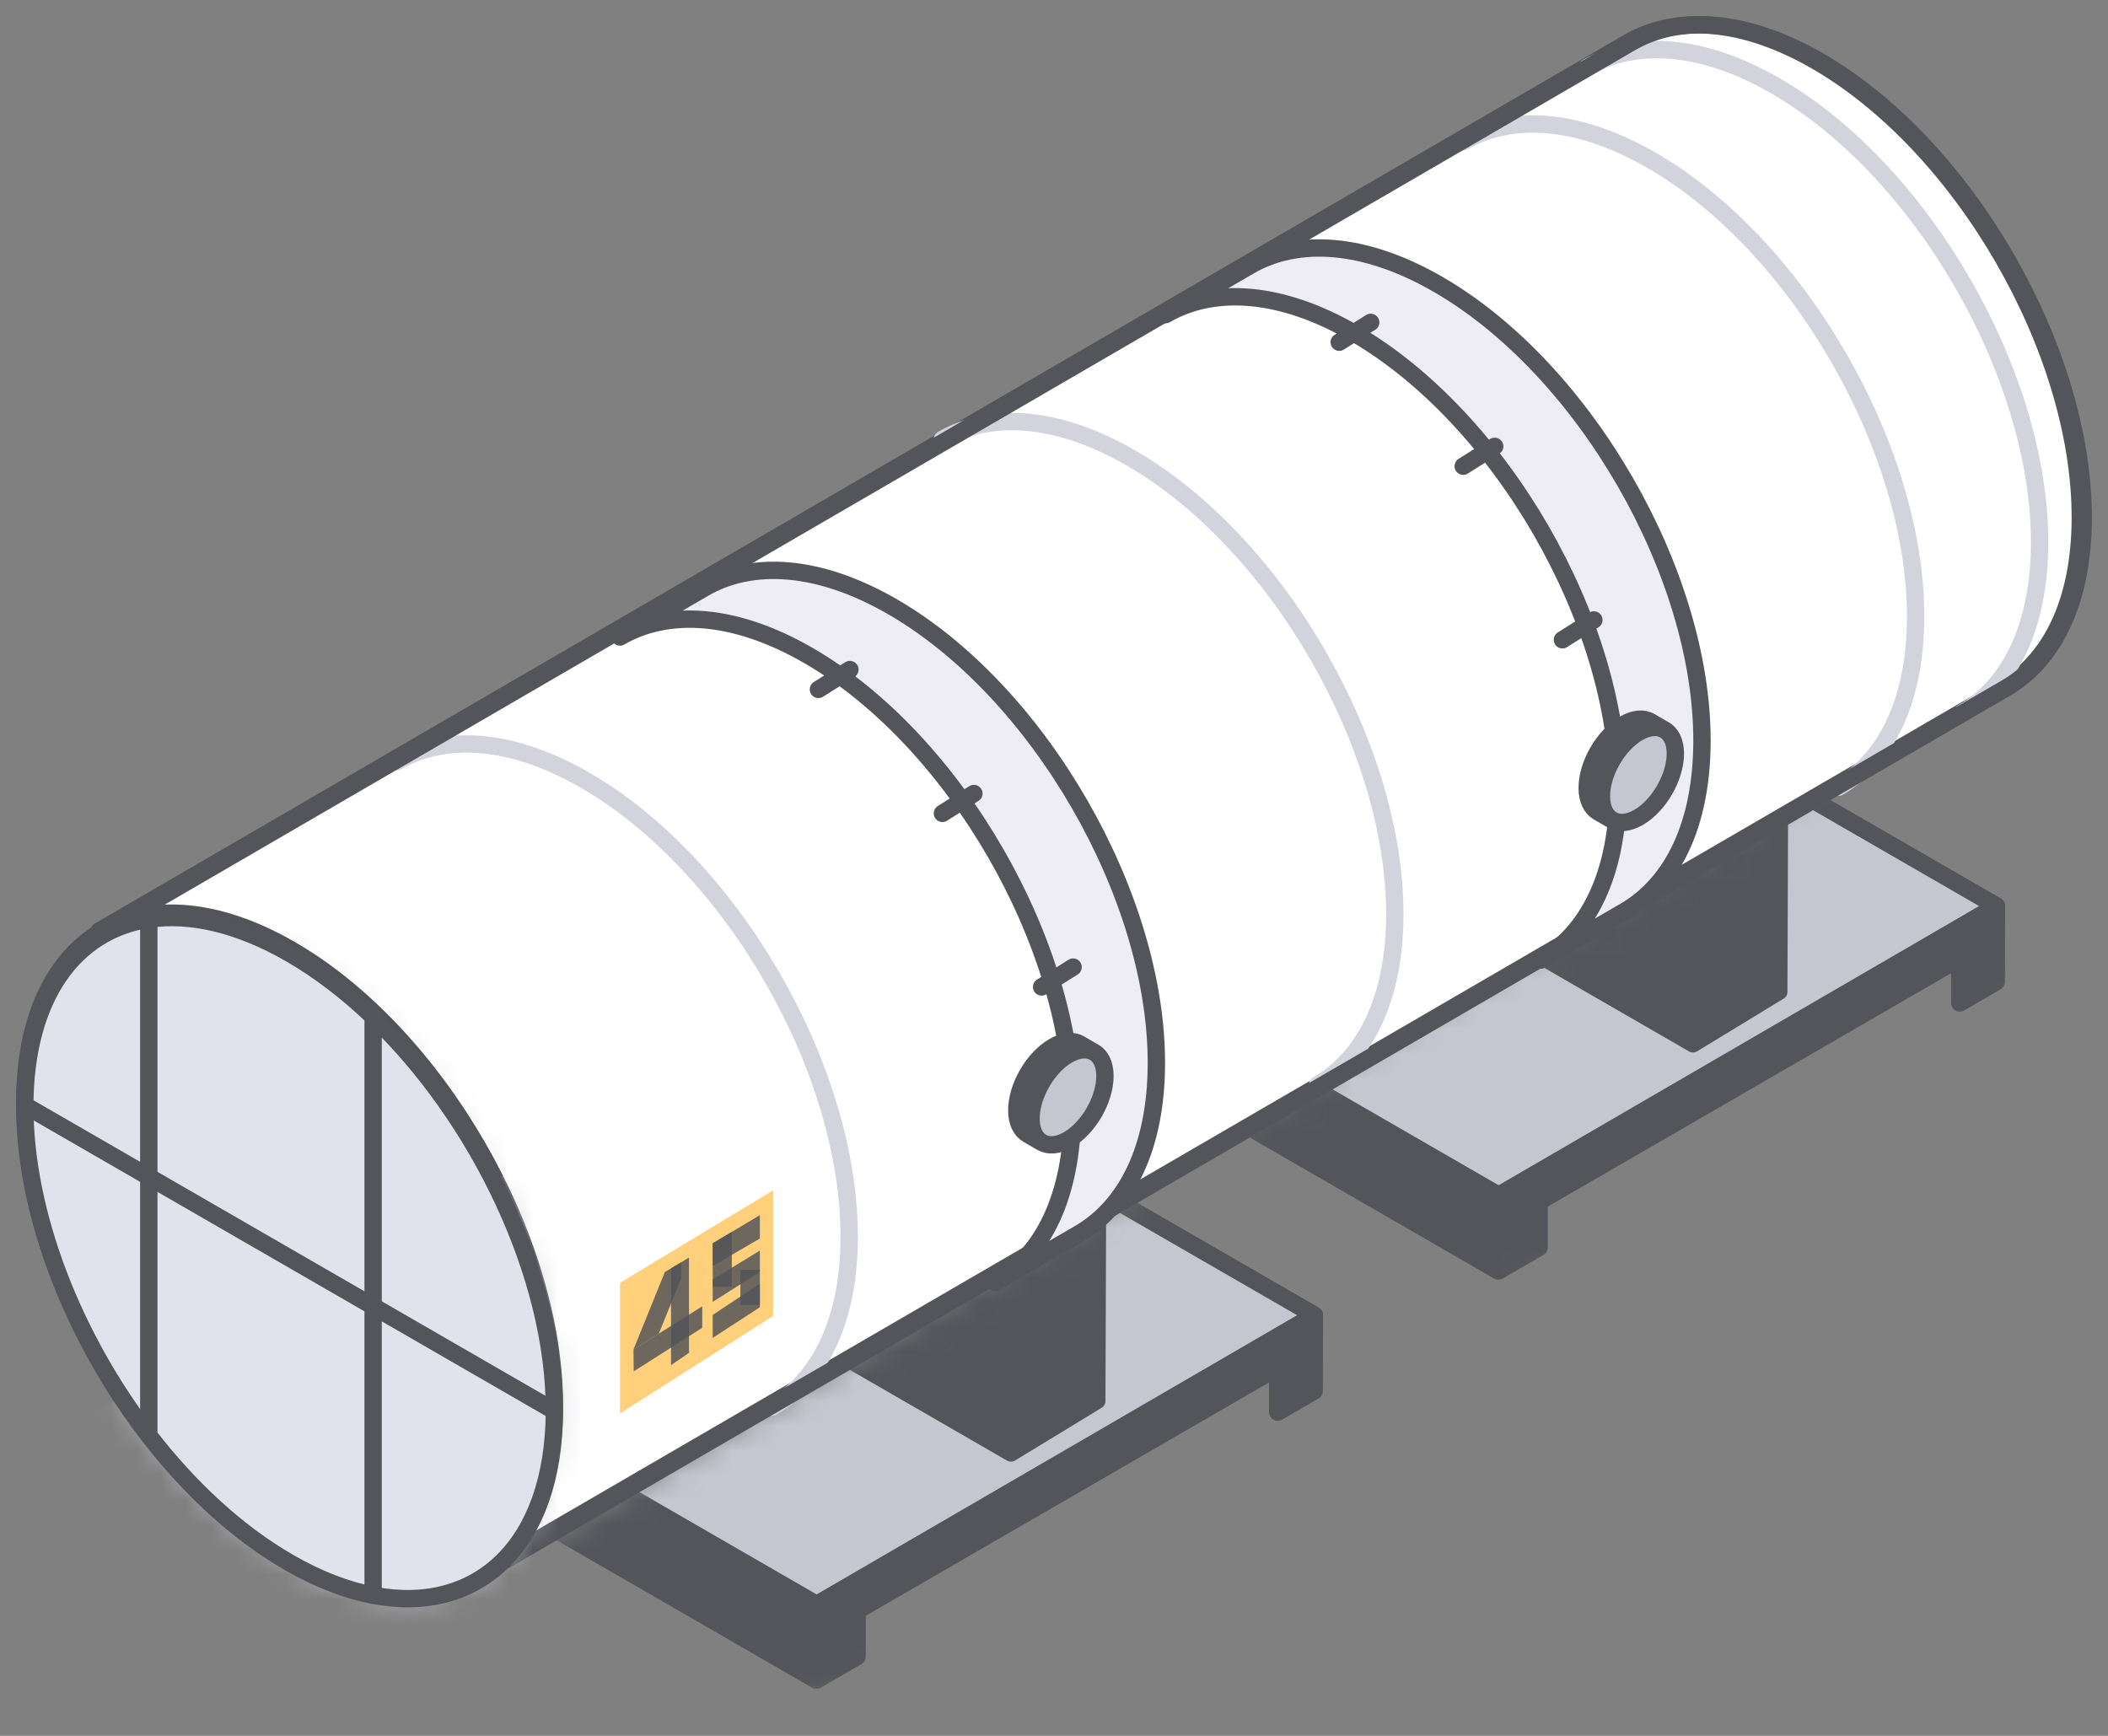 <svg width="85" height="70" viewBox="0 0 85 70" fill="none" xmlns="http://www.w3.org/2000/svg">
<rect x="0" y="0" width="85" height="70" fill="#808080" stroke="none"/>
<g id="Group 1000003648">
<g id="Mask group">
<mask id="mask0_5328_40216" style="mask-type:alpha" maskUnits="userSpaceOnUse" x="21" y="46" width="36" height="24">
<path id="Vector 418" d="M48.5 46.5L21.5 62.5L29 70L52 62.5L56.5 53L48.5 46.5Z" fill="#D9D9D9"/>
</mask>
<g mask="url(#mask0_5328_40216)">
<g id="Group 1000003658">
<g id="Vector">
<path d="M32.929 64.701L19.01 56.664L19 59.718L32.921 67.756L32.929 64.701Z" fill="#54555A"/>
<path d="M53 53.036L32.929 64.701L32.921 67.756L34.559 66.804V64.957L51.522 55.141V56.946L52.992 56.092L53 53.036Z" fill="#54555A"/>
<path d="M32.929 64.701L53 53.036L39.08 45L19.01 56.664L32.929 64.701Z" fill="#54555A"/>
<path d="M53 53.036L32.929 64.701M53 53.036L39.08 45L19.01 56.664M53 53.036L52.992 56.092L51.522 56.946V55.141L34.559 64.957V66.804L32.921 67.756M32.929 64.701L19.01 56.664M32.929 64.701L32.921 67.756M19.01 56.664L19 59.718L32.921 67.756" stroke="#54555A" stroke-width="0.7" stroke-linecap="round" stroke-linejoin="round"/>
</g>
<path id="Vector_2" d="M32.929 64.701L53 53.036L39.08 45L19.01 56.664L32.929 64.701Z" fill="#C5C6D0" stroke="#54555A" stroke-width="0.7" stroke-linecap="round" stroke-linejoin="round"/>
<g id="Vector_3">
<path d="M40.791 51.236L40.764 58.627L24 48.95L24.026 42.113C25.917 46.251 28.971 49.827 32.23 51.71C35.728 53.73 38.914 53.548 40.79 51.237L40.791 51.236Z" fill="#54555A"/>
<path d="M40.791 58.613L40.819 51.219L44.286 49.108L44.259 56.5L40.791 58.613Z" fill="#54555A"/>
<path d="M39.407 52.432C37.528 53.524 34.975 53.295 32.23 51.71M32.23 51.71C28.971 49.827 25.917 46.251 24.026 42.113M32.23 51.71C35.728 53.73 38.914 53.548 40.79 51.237L40.791 51.236L40.764 58.627L24 48.95L24.026 42.113M24.026 42.113L27.494 40C29.385 44.138 32.439 47.714 35.698 49.597C37.921 50.881 40.383 50.939 42.099 50.462M40.791 58.613L40.819 51.219L44.286 49.108L44.259 56.5L40.791 58.613Z" stroke="#54555A" stroke-width="0.63" stroke-linecap="round" stroke-linejoin="round"/>
</g>
</g>
</g>
</g>
<g id="Mask group_2">
<mask id="mask1_5328_40216" style="mask-type:alpha" maskUnits="userSpaceOnUse" x="49" y="30" width="35" height="24">
<path id="Vector 418_2" d="M76 30L49 46L56.5 53.5L79.5 46L84 36.5L76 30Z" fill="#D9D9D9"/>
</mask>
<g mask="url(#mask1_5328_40216)">
<g id="Group 1000003658_2">
<g id="Vector_4">
<path d="M60.429 48.2L46.51 40.164L46.5 43.218L60.421 51.256L60.429 48.2Z" fill="#54555A"/>
<path d="M80.5 36.536L60.429 48.2L60.421 51.256L62.059 50.304V48.456L79.022 38.641V40.446L80.492 39.592L80.5 36.536Z" fill="#54555A"/>
<path d="M60.429 48.2L80.5 36.536L66.58 28.5L46.51 40.164L60.429 48.2Z" fill="#54555A"/>
<path d="M80.5 36.536L60.429 48.2M80.5 36.536L66.58 28.5L46.51 40.164M80.5 36.536L80.492 39.592L79.022 40.446V38.641L62.059 48.456V50.304L60.421 51.256M60.429 48.2L46.51 40.164M60.429 48.2L60.421 51.256M46.51 40.164L46.5 43.218L60.421 51.256" stroke="#54555A" stroke-width="0.7" stroke-linecap="round" stroke-linejoin="round"/>
</g>
<path id="Vector_5" d="M60.429 48.2L80.5 36.536L66.58 28.5L46.51 40.164L60.429 48.2Z" fill="#C5C6D0" stroke="#54555A" stroke-width="0.7" stroke-linecap="round" stroke-linejoin="round"/>
<g id="Vector_6">
<path d="M68.291 34.736L68.264 42.127L51.5 32.45L51.526 25.613C53.417 29.751 56.471 33.327 59.73 35.21C63.228 37.23 66.414 37.048 68.29 34.737L68.291 34.736Z" fill="#54555A"/>
<path d="M68.291 42.113L68.319 34.719L71.786 32.608L71.759 40L68.291 42.113Z" fill="#54555A"/>
<path d="M66.907 35.932C65.028 37.024 62.475 36.795 59.73 35.21M59.73 35.21C56.471 33.327 53.417 29.751 51.526 25.613M59.73 35.21C63.228 37.23 66.414 37.048 68.29 34.737L68.291 34.736L68.264 42.127L51.5 32.45L51.526 25.613M51.526 25.613L54.994 23.5C56.885 27.638 59.939 31.214 63.198 33.097C65.421 34.381 67.883 34.439 69.599 33.962M68.291 42.113L68.319 34.719L71.786 32.608L71.759 40L68.291 42.113Z" stroke="#54555A" stroke-width="0.63" stroke-linecap="round" stroke-linejoin="round"/>
</g>
</g>
</g>
</g>
<g id="Group 1000003640">
<g id="Vector_7">
<path d="M19.126 63.572L80.771 27.747C82.688 26.633 83.876 24.264 83.884 20.9C83.904 14.121 79.138 5.868 73.24 2.465C70.273 0.751 67.584 0.593 65.643 1.72L4 37.544" fill="white"/>
<path d="M11.595 38.288C17.493 41.692 22.259 49.947 22.239 56.723M19.126 63.572L80.771 27.747C82.688 26.633 83.876 24.264 83.884 20.9C83.904 14.121 79.138 5.868 73.24 2.465C70.273 0.751 67.584 0.593 65.643 1.72L4 37.544" stroke="#54555A" stroke-width="0.7" stroke-linecap="round" stroke-linejoin="round"/>
</g>
<path id="Vector_8" d="M53.128 43.747C55.045 42.633 56.234 40.264 56.242 36.9C56.261 30.122 51.495 21.869 45.597 18.465C42.63 16.751 39.941 16.593 38 17.72" stroke="#D3D3DE" stroke-width="0.7" stroke-linecap="round" stroke-linejoin="round"/>
<path id="Vector_9" d="M74.128 31.747C76.045 30.633 77.234 28.264 77.242 24.9C77.261 18.122 72.495 9.868 66.597 6.465C63.63 4.751 60.941 4.593 59 5.72" stroke="#D3D3DE" stroke-width="0.7" stroke-linecap="round" stroke-linejoin="round"/>
<path id="Vector_10" d="M31.128 56.747C33.045 55.633 34.234 53.264 34.242 49.9C34.261 43.121 29.495 34.868 23.598 31.465C20.63 29.751 17.941 29.593 16 30.72" stroke="#D3D3DE" stroke-width="0.7" stroke-linecap="round" stroke-linejoin="round"/>
<path id="Vector_11" d="M79.128 28.747C81.045 27.633 82.234 25.264 82.242 21.9C82.261 15.121 77.495 6.868 71.597 3.465C68.63 1.751 65.941 1.593 64 2.72" stroke="#D3D3DE" stroke-width="0.7" stroke-linecap="round" stroke-linejoin="round"/>
</g>
<path id="Vector_12" d="M19.242 63.572L80.886 27.747C82.803 26.633 83.992 24.264 84 20.9C84.02 14.121 79.254 5.868 73.356 2.465C70.388 0.751 67.699 0.593 65.758 1.72L4.116 37.544M11.711 38.288C17.609 41.692 22.375 49.947 22.355 56.723C22.335 63.499 17.54 66.232 11.642 62.826C5.745 59.424 0.98 51.171 1 44.395C1.02 37.617 5.816 34.884 11.711 38.288Z" stroke="#54555A" stroke-width="0.7" stroke-linecap="round" stroke-linejoin="round"/>
<g id="Vector_13">
<path d="M65.514 36.747C67.431 35.633 68.62 33.264 68.628 29.9C68.647 23.122 63.881 14.868 57.984 11.465C55.016 9.751 52.327 9.593 50.386 10.72L47 12.688C48.941 11.561 51.63 11.719 54.597 13.433C60.495 16.837 65.261 25.09 65.242 31.868C65.234 35.228 64.047 37.596 62.134 38.711L65.514 36.747Z" fill="#EEEDF4"/>
<path d="M62.128 38.715L62.133 38.712L62.134 38.711M62.134 38.711C64.047 37.596 65.234 35.228 65.242 31.868C65.261 25.09 60.495 16.837 54.597 13.433C51.63 11.719 48.941 11.561 47 12.688L50.386 10.72C52.327 9.593 55.016 9.751 57.984 11.465C63.881 14.868 68.647 23.122 68.628 29.9C68.62 33.264 67.431 35.633 65.514 36.747L62.134 38.711Z" stroke="#54555A" stroke-width="0.7" stroke-linecap="round" stroke-linejoin="round"/>
</g>
<g id="Vector_14">
<path d="M43.514 49.747C45.431 48.633 46.62 46.264 46.628 42.9C46.648 36.121 41.881 27.869 35.984 24.465C33.016 22.751 30.327 22.593 28.386 23.72L25 25.688C26.941 24.561 29.63 24.719 32.597 26.433C38.495 29.837 43.261 38.09 43.242 44.868C43.234 48.228 42.047 50.596 40.134 51.711L43.514 49.747Z" fill="#EEEDF4"/>
<path d="M40.128 51.715L40.133 51.712L40.134 51.711M40.134 51.711C42.047 50.596 43.234 48.228 43.242 44.868C43.261 38.09 38.495 29.837 32.597 26.433C29.63 24.719 26.941 24.561 25 25.688L28.386 23.72C30.327 22.593 33.016 22.751 35.984 24.465C41.881 27.869 46.648 36.121 46.628 42.9C46.62 46.264 45.431 48.633 43.514 49.747L40.134 51.711Z" stroke="#54555A" stroke-width="0.7" stroke-linecap="round" stroke-linejoin="round"/>
</g>
<path id="Vector 404" d="M34.27 27L33.001 27.8" stroke="#54555A" stroke-width="0.7" stroke-linecap="round" stroke-linejoin="round"/>
<path id="Vector 414" d="M55.27 13L54.001 13.8" stroke="#54555A" stroke-width="0.7" stroke-linecap="round" stroke-linejoin="round"/>
<path id="Vector 405" d="M39.27 32L38.001 32.8" stroke="#54555A" stroke-width="0.7" stroke-linecap="round" stroke-linejoin="round"/>
<path id="Vector 415" d="M60.27 18L59.001 18.8" stroke="#54555A" stroke-width="0.7" stroke-linecap="round" stroke-linejoin="round"/>
<path id="Vector 406" d="M43.27 39L42.001 39.8" stroke="#54555A" stroke-width="0.7" stroke-linecap="round" stroke-linejoin="round"/>
<path id="Vector 416" d="M64.269 25L63.001 25.8" stroke="#54555A" stroke-width="0.7" stroke-linecap="round" stroke-linejoin="round"/>
<g id="Mask group_3">
<mask id="mask2_5328_40216" style="mask-type:alpha" maskUnits="userSpaceOnUse" x="1" y="37" width="22" height="28">
<path id="Vector_15" d="M11.711 38.464C17.609 41.868 22.375 50.123 22.355 56.899C22.335 63.675 17.54 66.408 11.642 63.002C5.745 59.6 0.98 51.347 1 44.571C1.02 37.793 5.816 35.06 11.711 38.464Z" fill="#787691"/>
</mask>
<g mask="url(#mask2_5328_40216)">
<path id="Vector_16" d="M11.711 38.464C17.609 41.868 22.375 50.123 22.355 56.899C22.335 63.675 17.54 66.408 11.642 63.002C5.745 59.6 0.98 51.347 1 44.571C1.02 37.793 5.816 35.06 11.711 38.464Z" fill="#1A1B21" fill-opacity="0.16"/>
<path id="Vector_17" d="M13.711 38.464C19.609 41.868 24.375 50.123 24.355 56.899C24.335 63.675 19.54 66.408 13.642 63.002C7.745 59.6 2.98 51.347 3 44.571C3.02 37.793 7.816 35.06 13.711 38.464Z" fill="#1A1B21" fill-opacity="0.16"/>
<path id="Vector_18" d="M38.635 55.112L20.635 47.176L-3 60.912L14.135 69.351L38.635 55.112Z" fill="#C5C6D0"/>
</g>
</g>
<g id="Vector_19">
<path d="M11.711 38.464C12.876 39.136 13.997 39.998 15.045 41C19.305 45.071 22.371 51.461 22.355 56.899C22.339 62.309 19.279 65.141 15.045 64.331C13.976 64.126 12.831 63.689 11.642 63.002C9.568 61.806 7.635 60.01 6 57.889C2.986 53.979 0.987 48.965 1 44.571C1.013 40.205 3.007 37.518 6 37.068C7.654 36.819 9.613 37.253 11.711 38.464Z" fill="#E1E2EC"/>
<path d="M22.355 56.899L1 44.571M22.355 56.899C22.371 51.461 19.305 45.071 15.045 41M22.355 56.899C22.339 62.309 19.279 65.141 15.045 64.331M1 44.571C1.013 40.205 3.007 37.518 6 37.068M1 44.571C0.987 48.965 2.986 53.979 6 57.889M6 37.068C7.654 36.819 9.613 37.253 11.711 38.464C12.876 39.136 13.997 39.998 15.045 41M6 37.068V57.889M6 57.889C7.635 60.01 9.568 61.806 11.642 63.002C12.831 63.689 13.976 64.126 15.045 64.331M15.045 41V64.331" stroke="#54555A" stroke-width="0.7" stroke-linecap="round" stroke-linejoin="round"/>
</g>
<g id="Vector_20">
<path d="M43.06 42.538C43.455 42.309 43.814 42.279 44.081 42.413C44.372 42.558 44.554 42.898 44.554 43.39C44.556 44.335 43.893 45.489 43.07 45.963C42.247 46.438 41.577 46.056 41.574 45.111C41.57 44.166 42.235 43.012 43.06 42.536V42.538Z" fill="#C5C6D0"/>
<path d="M42.009 46.071L41.435 45.737C41.168 45.58 41 45.249 41 44.78C40.997 43.833 41.662 42.681 42.486 42.205C42.9 41.965 43.275 41.943 43.546 42.101L44.081 42.413M44.119 42.435L44.081 42.413M44.081 42.413C43.814 42.279 43.455 42.309 43.06 42.538V42.536C42.235 43.012 41.57 44.166 41.574 45.111C41.577 46.056 42.247 46.438 43.07 45.963C43.893 45.489 44.556 44.335 44.554 43.39C44.554 42.898 44.372 42.558 44.081 42.413Z" stroke="#54555A" stroke-width="0.7" stroke-linecap="round" stroke-linejoin="round"/>
</g>
<g id="Vector_21">
<path d="M66.06 29.538C66.455 29.309 66.814 29.279 67.081 29.413C67.372 29.558 67.554 29.898 67.555 30.39C67.556 31.335 66.893 32.489 66.07 32.963C65.247 33.438 64.577 33.056 64.574 32.111C64.57 31.166 65.235 30.012 66.06 29.536V29.538Z" fill="#C5C6D0"/>
<path d="M65.009 33.071L64.435 32.737C64.168 32.58 64 32.249 64 31.78C63.997 30.833 64.662 29.681 65.486 29.205C65.9 28.965 66.275 28.943 66.546 29.101L67.081 29.413M67.119 29.435L67.081 29.413M67.081 29.413C66.814 29.279 66.455 29.309 66.06 29.538V29.536C65.235 30.012 64.57 31.166 64.574 32.111C64.577 33.056 65.247 33.438 66.07 32.963C66.893 32.489 67.556 31.335 67.555 30.39C67.554 29.898 67.372 29.558 67.081 29.413Z" stroke="#54555A" stroke-width="0.7" stroke-linecap="round" stroke-linejoin="round"/>
</g>
<g id="Group 1000003631">
<path id="Fill-157" opacity="0.85" fill-rule="evenodd" clip-rule="evenodd" d="M25 57L31.177 53.067V48L25 51.732V57Z" fill="#FFBE4A" fill-opacity="0.85"/>
<path id="Fill-158" opacity="0.85" fill-rule="evenodd" clip-rule="evenodd" d="M27.057 51.147L27.782 50.713V54.554L27.057 55.051V51.147Z" fill="#54555A"/>
<path id="Fill-159" opacity="0.85" fill-rule="evenodd" clip-rule="evenodd" d="M28.738 50.138L29.509 49.676V51.889H28.738V50.138Z" fill="#54555A"/>
<path id="Fill-160" opacity="0.85" fill-rule="evenodd" clip-rule="evenodd" d="M26.809 51.294L25.543 54.423L26.563 53.782L27.466 51.561V50.902L26.809 51.294Z" fill="#54555A"/>
<path id="Fill-161" opacity="0.85" fill-rule="evenodd" clip-rule="evenodd" d="M25.543 54.423L28.316 52.679V53.544L25.553 55.302L25.543 54.423Z" fill="#54555A"/>
<path id="Fill-162" opacity="0.85" fill-rule="evenodd" clip-rule="evenodd" d="M28.738 50.138L30.64 49.002V49.944L28.738 51.051V50.138Z" fill="#54555A"/>
<path id="Fill-163" opacity="0.85" fill-rule="evenodd" clip-rule="evenodd" d="M29.854 52.626H30.64V51.205H29.854V52.626Z" fill="#54555A"/>
<path id="Fill-164" opacity="0.85" fill-rule="evenodd" clip-rule="evenodd" d="M28.738 51.592L30.64 50.431V51.292L28.738 52.5V51.592Z" fill="#54555A"/>
<path id="Fill-165" opacity="0.85" fill-rule="evenodd" clip-rule="evenodd" d="M28.738 53.026L30.64 51.763V52.717L28.738 53.953V53.026Z" fill="#54555A"/>
</g>
</g>
</svg>
